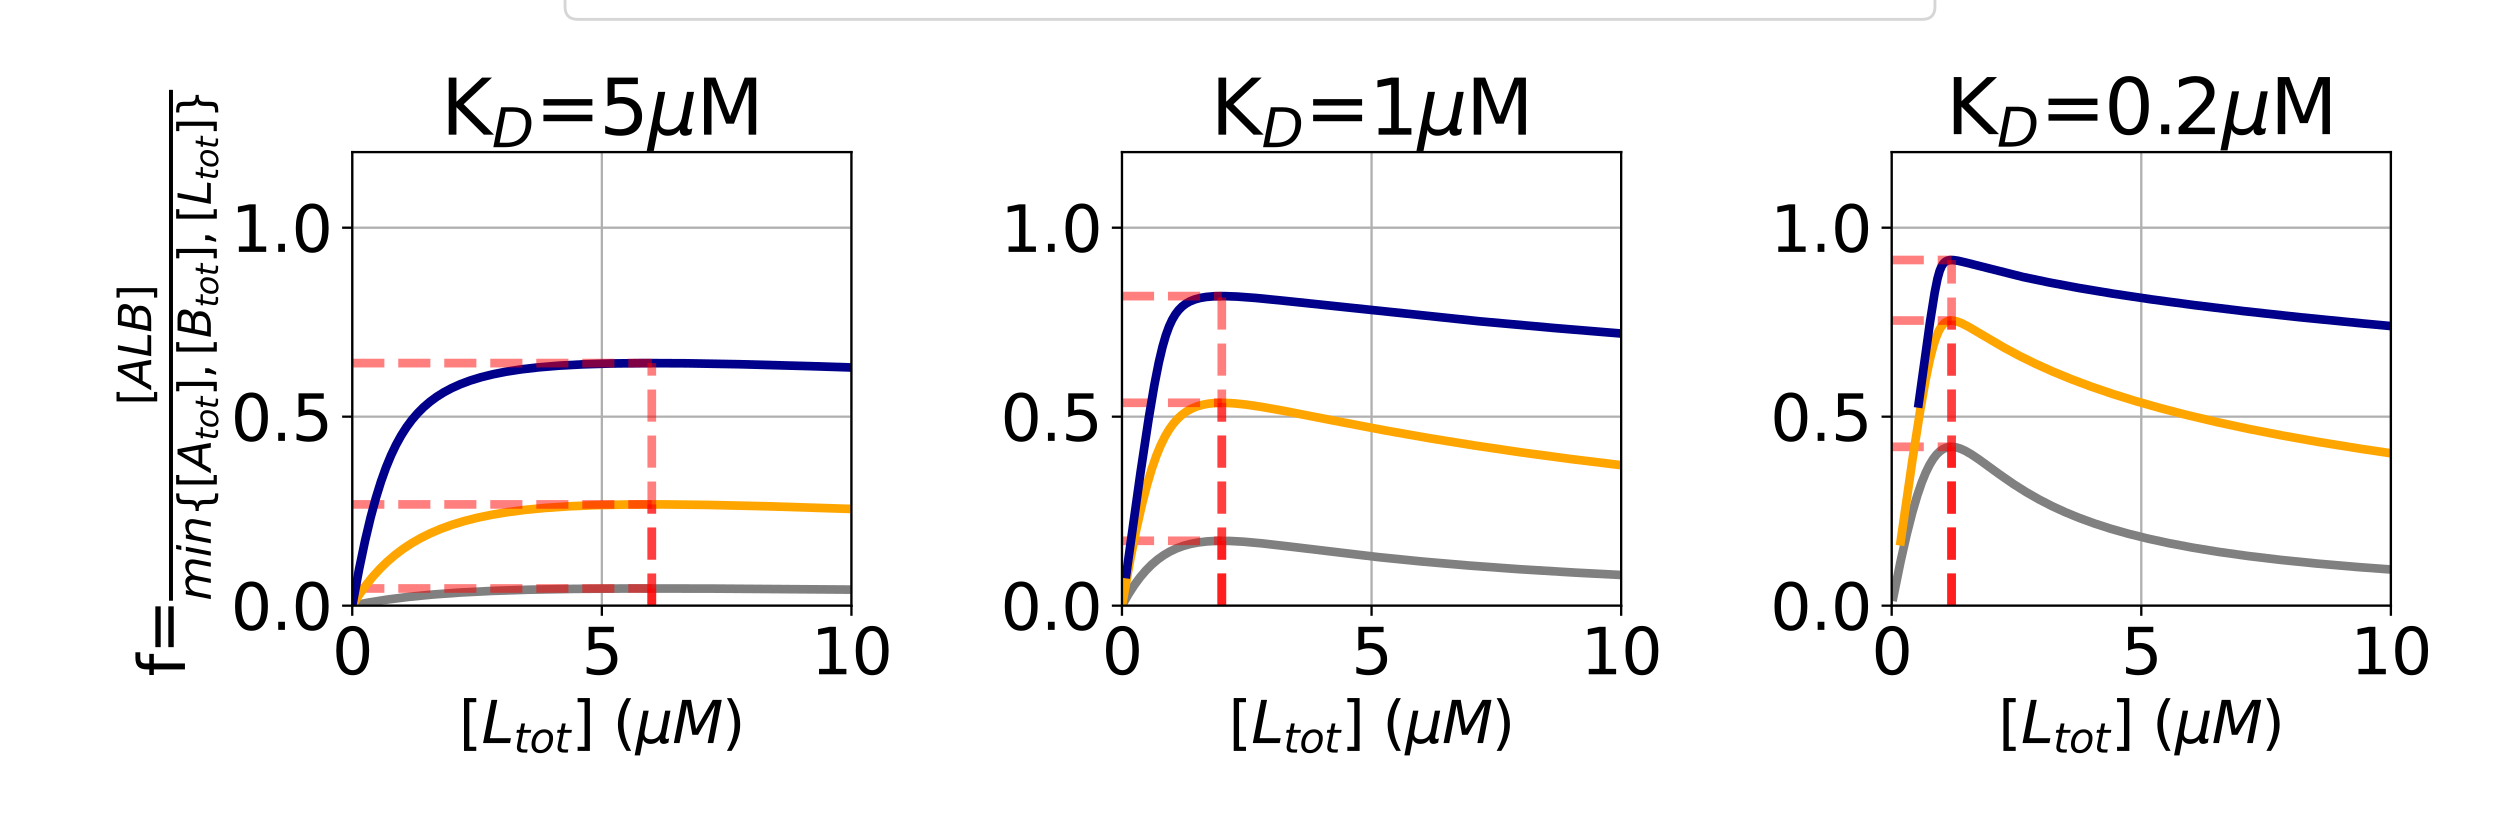 <?xml version="1.0" encoding="utf-8" standalone="no"?>
<!DOCTYPE svg PUBLIC "-//W3C//DTD SVG 1.1//EN"
  "http://www.w3.org/Graphics/SVG/1.1/DTD/svg11.dtd">
<svg xmlns:xlink="http://www.w3.org/1999/xlink" width="864pt" height="288pt" viewBox="0 0 864 288" xmlns="http://www.w3.org/2000/svg" version="1.1">
 <defs>
  <style type="text/css">*{stroke-linejoin: round; stroke-linecap: butt}</style>
 </defs>
 <g id="figure_1">
  <g id="patch_1">
   <path d="M 0 288 
L 864 288 
L 864 0 
L 0 0 
z
" style="fill: #ffffff"/>
  </g>
  <g id="axes_1">
   <g id="patch_2">
    <path d="M 121.735 209.32 
L 294.26 209.32 
L 294.26 52.56 
L 121.735 52.56 
z
" style="fill: #ffffff"/>
   </g>
   <g id="matplotlib.axis_1">
    <g id="xtick_1">
     <g id="line2d_1">
      <path d="M 121.735 209.32 
L 121.735 52.56 
" clip-path="url(#p329b4febff)" style="fill: none; stroke: #b0b0b0; stroke-width: 0.8; stroke-linecap: square"/>
     </g>
     <g id="line2d_2">
      <defs>
       <path id="m997d02272a" d="M 0 0 
L 0 3.5 
" style="stroke: #000000; stroke-width: 0.8"/>
      </defs>
      <g>
       <use xlink:href="#m997d02272a" x="121.735" y="209.32" style="stroke: #000000; stroke-width: 0.8"/>
      </g>
     </g>
     <g id="text_1">
      <!-- 0 -->
      <g transform="translate(114.736 233.037) scale(0.22 -0.22)">
       <defs>
        <path id="DejaVuSans-30" d="M 2034 4250 
Q 1547 4250 1301 3770 
Q 1056 3291 1056 2328 
Q 1056 1369 1301 889 
Q 1547 409 2034 409 
Q 2525 409 2770 889 
Q 3016 1369 3016 2328 
Q 3016 3291 2770 3770 
Q 2525 4250 2034 4250 
z
M 2034 4750 
Q 2819 4750 3233 4129 
Q 3647 3509 3647 2328 
Q 3647 1150 3233 529 
Q 2819 -91 2034 -91 
Q 1250 -91 836 529 
Q 422 1150 422 2328 
Q 422 3509 836 4129 
Q 1250 4750 2034 4750 
z
" transform="scale(0.016)"/>
       </defs>
       <use xlink:href="#DejaVuSans-30"/>
      </g>
     </g>
    </g>
    <g id="xtick_2">
     <g id="line2d_3">
      <path d="M 207.998 209.32 
L 207.998 52.56 
" clip-path="url(#p329b4febff)" style="fill: none; stroke: #b0b0b0; stroke-width: 0.8; stroke-linecap: square"/>
     </g>
     <g id="line2d_4">
      <g>
       <use xlink:href="#m997d02272a" x="207.998" y="209.32" style="stroke: #000000; stroke-width: 0.8"/>
      </g>
     </g>
     <g id="text_2">
      <!-- 5 -->
      <g transform="translate(200.999 233.037) scale(0.22 -0.22)">
       <defs>
        <path id="DejaVuSans-35" d="M 691 4666 
L 3169 4666 
L 3169 4134 
L 1269 4134 
L 1269 2991 
Q 1406 3038 1543 3061 
Q 1681 3084 1819 3084 
Q 2600 3084 3056 2656 
Q 3513 2228 3513 1497 
Q 3513 744 3044 326 
Q 2575 -91 1722 -91 
Q 1428 -91 1123 -41 
Q 819 9 494 109 
L 494 744 
Q 775 591 1075 516 
Q 1375 441 1709 441 
Q 2250 441 2565 725 
Q 2881 1009 2881 1497 
Q 2881 1984 2565 2268 
Q 2250 2553 1709 2553 
Q 1456 2553 1204 2497 
Q 953 2441 691 2322 
L 691 4666 
z
" transform="scale(0.016)"/>
       </defs>
       <use xlink:href="#DejaVuSans-35"/>
      </g>
     </g>
    </g>
    <g id="xtick_3">
     <g id="line2d_5">
      <path d="M 294.26 209.32 
L 294.26 52.56 
" clip-path="url(#p329b4febff)" style="fill: none; stroke: #b0b0b0; stroke-width: 0.8; stroke-linecap: square"/>
     </g>
     <g id="line2d_6">
      <g>
       <use xlink:href="#m997d02272a" x="294.26" y="209.32" style="stroke: #000000; stroke-width: 0.8"/>
      </g>
     </g>
     <g id="text_3">
      <!-- 10 -->
      <g transform="translate(280.262 233.037) scale(0.22 -0.22)">
       <defs>
        <path id="DejaVuSans-31" d="M 794 531 
L 1825 531 
L 1825 4091 
L 703 3866 
L 703 4441 
L 1819 4666 
L 2450 4666 
L 2450 531 
L 3481 531 
L 3481 0 
L 794 0 
L 794 531 
z
" transform="scale(0.016)"/>
       </defs>
       <use xlink:href="#DejaVuSans-31"/>
       <use xlink:href="#DejaVuSans-30" x="63.623"/>
      </g>
     </g>
    </g>
    <g id="text_4">
     <!-- $[L_{tot}]$ ($\mu M$) -->
     <g transform="translate(158.597 256.812) scale(0.2 -0.2)">
      <defs>
       <path id="DejaVuSans-5b" d="M 550 4863 
L 1875 4863 
L 1875 4416 
L 1125 4416 
L 1125 -397 
L 1875 -397 
L 1875 -844 
L 550 -844 
L 550 4863 
z
" transform="scale(0.016)"/>
       <path id="DejaVuSans-Oblique-4c" d="M 1075 4666 
L 1709 4666 
L 909 525 
L 3181 525 
L 3078 0 
L 172 0 
L 1075 4666 
z
" transform="scale(0.016)"/>
       <path id="DejaVuSans-Oblique-74" d="M 2706 3500 
L 2619 3053 
L 1472 3053 
L 1100 1153 
Q 1081 1047 1072 975 
Q 1063 903 1063 863 
Q 1063 663 1183 572 
Q 1303 481 1569 481 
L 2150 481 
L 2053 0 
L 1503 0 
Q 991 0 739 200 
Q 488 400 488 806 
Q 488 878 497 964 
Q 506 1050 525 1153 
L 897 3053 
L 409 3053 
L 500 3500 
L 978 3500 
L 1172 4494 
L 1747 4494 
L 1556 3500 
L 2706 3500 
z
" transform="scale(0.016)"/>
       <path id="DejaVuSans-Oblique-6f" d="M 1625 -91 
Q 1009 -91 651 289 
Q 294 669 294 1325 
Q 294 1706 417 2101 
Q 541 2497 738 2766 
Q 1047 3184 1428 3384 
Q 1809 3584 2291 3584 
Q 2888 3584 3255 3212 
Q 3622 2841 3622 2241 
Q 3622 1825 3500 1412 
Q 3378 1000 3181 728 
Q 2875 309 2494 109 
Q 2113 -91 1625 -91 
z
M 891 1344 
Q 891 869 1089 633 
Q 1288 397 1691 397 
Q 2269 397 2648 901 
Q 3028 1406 3028 2181 
Q 3028 2634 2825 2865 
Q 2622 3097 2228 3097 
Q 1903 3097 1650 2945 
Q 1397 2794 1197 2484 
Q 1050 2253 970 1956 
Q 891 1659 891 1344 
z
" transform="scale(0.016)"/>
       <path id="DejaVuSans-5d" d="M 1947 4863 
L 1947 -844 
L 622 -844 
L 622 -397 
L 1369 -397 
L 1369 4416 
L 622 4416 
L 622 4863 
L 1947 4863 
z
" transform="scale(0.016)"/>
       <path id="DejaVuSans-20" transform="scale(0.016)"/>
       <path id="DejaVuSans-28" d="M 1984 4856 
Q 1566 4138 1362 3434 
Q 1159 2731 1159 2009 
Q 1159 1288 1364 580 
Q 1569 -128 1984 -844 
L 1484 -844 
Q 1016 -109 783 600 
Q 550 1309 550 2009 
Q 550 2706 781 3412 
Q 1013 4119 1484 4856 
L 1984 4856 
z
" transform="scale(0.016)"/>
       <path id="DejaVuSans-Oblique-3bc" d="M -84 -1331 
L 856 3500 
L 1434 3500 
L 1009 1322 
Q 997 1256 987 1175 
Q 978 1094 978 1013 
Q 978 722 1161 565 
Q 1344 409 1684 409 
Q 2147 409 2431 671 
Q 2716 934 2816 1459 
L 3213 3500 
L 3788 3500 
L 3266 809 
Q 3253 750 3248 706 
Q 3244 663 3244 628 
Q 3244 531 3283 486 
Q 3322 441 3406 441 
Q 3438 441 3492 456 
Q 3547 472 3647 513 
L 3559 50 
Q 3422 -19 3297 -55 
Q 3172 -91 3053 -91 
Q 2847 -91 2730 40 
Q 2613 172 2613 403 
Q 2438 153 2195 31 
Q 1953 -91 1625 -91 
Q 1334 -91 1117 43 
Q 900 178 831 397 
L 494 -1331 
L -84 -1331 
z
" transform="scale(0.016)"/>
       <path id="DejaVuSans-Oblique-4d" d="M 1081 4666 
L 2028 4666 
L 2572 1522 
L 4378 4666 
L 5350 4666 
L 4441 0 
L 3828 0 
L 4622 4091 
L 2791 897 
L 2175 897 
L 1581 4103 
L 788 0 
L 172 0 
L 1081 4666 
z
" transform="scale(0.016)"/>
       <path id="DejaVuSans-29" d="M 513 4856 
L 1013 4856 
Q 1481 4119 1714 3412 
Q 1947 2706 1947 2009 
Q 1947 1309 1714 600 
Q 1481 -109 1013 -844 
L 513 -844 
Q 928 -128 1133 580 
Q 1338 1288 1338 2009 
Q 1338 2731 1133 3434 
Q 928 4138 513 4856 
z
" transform="scale(0.016)"/>
      </defs>
      <use xlink:href="#DejaVuSans-5b" transform="translate(0 0.016)"/>
      <use xlink:href="#DejaVuSans-Oblique-4c" transform="translate(39.014 0.016)"/>
      <use xlink:href="#DejaVuSans-Oblique-74" transform="translate(94.727 -16.391) scale(0.7)"/>
      <use xlink:href="#DejaVuSans-Oblique-6f" transform="translate(122.173 -16.391) scale(0.7)"/>
      <use xlink:href="#DejaVuSans-Oblique-74" transform="translate(165 -16.391) scale(0.7)"/>
      <use xlink:href="#DejaVuSans-5d" transform="translate(195.181 0.016)"/>
      <use xlink:href="#DejaVuSans-20" transform="translate(234.194 0.016)"/>
      <use xlink:href="#DejaVuSans-28" transform="translate(265.981 0.016)"/>
      <use xlink:href="#DejaVuSans-Oblique-3bc" transform="translate(304.995 0.016)"/>
      <use xlink:href="#DejaVuSans-Oblique-4d" transform="translate(368.618 0.016)"/>
      <use xlink:href="#DejaVuSans-29" transform="translate(454.897 0.016)"/>
     </g>
    </g>
   </g>
   <g id="matplotlib.axis_2">
    <g id="ytick_1">
     <g id="line2d_7">
      <path d="M 121.735 209.32 
L 294.26 209.32 
" clip-path="url(#p329b4febff)" style="fill: none; stroke: #b0b0b0; stroke-width: 0.8; stroke-linecap: square"/>
     </g>
     <g id="line2d_8">
      <defs>
       <path id="m726e5d6962" d="M 0 0 
L -3.5 0 
" style="stroke: #000000; stroke-width: 0.8"/>
      </defs>
      <g>
       <use xlink:href="#m726e5d6962" x="121.735" y="209.32" style="stroke: #000000; stroke-width: 0.8"/>
      </g>
     </g>
     <g id="text_5">
      <!-- 0.0 -->
      <g transform="translate(79.748 217.678) scale(0.22 -0.22)">
       <defs>
        <path id="DejaVuSans-2e" d="M 684 794 
L 1344 794 
L 1344 0 
L 684 0 
L 684 794 
z
" transform="scale(0.016)"/>
       </defs>
       <use xlink:href="#DejaVuSans-30"/>
       <use xlink:href="#DejaVuSans-2e" x="63.623"/>
       <use xlink:href="#DejaVuSans-30" x="95.41"/>
      </g>
     </g>
    </g>
    <g id="ytick_2">
     <g id="line2d_9">
      <path d="M 121.735 144.003 
L 294.26 144.003 
" clip-path="url(#p329b4febff)" style="fill: none; stroke: #b0b0b0; stroke-width: 0.8; stroke-linecap: square"/>
     </g>
     <g id="line2d_10">
      <g>
       <use xlink:href="#m726e5d6962" x="121.735" y="144.003" style="stroke: #000000; stroke-width: 0.8"/>
      </g>
     </g>
     <g id="text_6">
      <!-- 0.5 -->
      <g transform="translate(79.748 152.362) scale(0.22 -0.22)">
       <use xlink:href="#DejaVuSans-30"/>
       <use xlink:href="#DejaVuSans-2e" x="63.623"/>
       <use xlink:href="#DejaVuSans-35" x="95.41"/>
      </g>
     </g>
    </g>
    <g id="ytick_3">
     <g id="line2d_11">
      <path d="M 121.735 78.687 
L 294.26 78.687 
" clip-path="url(#p329b4febff)" style="fill: none; stroke: #b0b0b0; stroke-width: 0.8; stroke-linecap: square"/>
     </g>
     <g id="line2d_12">
      <g>
       <use xlink:href="#m726e5d6962" x="121.735" y="78.687" style="stroke: #000000; stroke-width: 0.8"/>
      </g>
     </g>
     <g id="text_7">
      <!-- 1.0 -->
      <g transform="translate(79.748 87.045) scale(0.22 -0.22)">
       <use xlink:href="#DejaVuSans-31"/>
       <use xlink:href="#DejaVuSans-2e" x="63.623"/>
       <use xlink:href="#DejaVuSans-30" x="95.41"/>
      </g>
     </g>
    </g>
    <g id="text_8">
     <!-- f=$\frac{[ALB]}{min\{[A_{tot}],[B_{tot}],[L_{tot}]\}}$ -->
     <g transform="translate(64.088 233.79) rotate(-90) scale(0.22 -0.22)">
      <defs>
       <path id="DejaVuSans-66" d="M 2375 4863 
L 2375 4384 
L 1825 4384 
Q 1516 4384 1395 4259 
Q 1275 4134 1275 3809 
L 1275 3500 
L 2222 3500 
L 2222 3053 
L 1275 3053 
L 1275 0 
L 697 0 
L 697 3053 
L 147 3053 
L 147 3500 
L 697 3500 
L 697 3744 
Q 697 4328 969 4595 
Q 1241 4863 1831 4863 
L 2375 4863 
z
" transform="scale(0.016)"/>
       <path id="DejaVuSans-3d" d="M 678 2906 
L 4684 2906 
L 4684 2381 
L 678 2381 
L 678 2906 
z
M 678 1631 
L 4684 1631 
L 4684 1100 
L 678 1100 
L 678 1631 
z
" transform="scale(0.016)"/>
       <path id="DejaVuSans-Oblique-41" d="M 2356 4666 
L 3072 4666 
L 3938 0 
L 3278 0 
L 3084 1197 
L 984 1197 
L 325 0 
L -341 0 
L 2356 4666 
z
M 2584 4044 
L 1275 1722 
L 2988 1722 
L 2584 4044 
z
" transform="scale(0.016)"/>
       <path id="DejaVuSans-Oblique-42" d="M 1081 4666 
L 2694 4666 
Q 3350 4666 3675 4422 
Q 4000 4178 4000 3688 
Q 4000 3238 3720 2911 
Q 3441 2584 2988 2516 
Q 3375 2428 3569 2181 
Q 3763 1934 3763 1522 
Q 3763 819 3242 409 
Q 2722 0 1819 0 
L 172 0 
L 1081 4666 
z
M 1234 2228 
L 903 519 
L 1919 519 
Q 2491 519 2800 781 
Q 3109 1044 3109 1522 
Q 3109 1891 2904 2059 
Q 2700 2228 2247 2228 
L 1234 2228 
z
M 1606 4147 
L 1331 2741 
L 2272 2741 
Q 2775 2741 3058 2959 
Q 3341 3178 3341 3566 
Q 3341 3869 3150 4008 
Q 2959 4147 2541 4147 
L 1606 4147 
z
" transform="scale(0.016)"/>
       <path id="DejaVuSans-Oblique-6d" d="M 5747 2113 
L 5338 0 
L 4763 0 
L 5166 2094 
Q 5191 2228 5203 2325 
Q 5216 2422 5216 2491 
Q 5216 2772 5059 2928 
Q 4903 3084 4622 3084 
Q 4203 3084 3875 2770 
Q 3547 2456 3450 1953 
L 3066 0 
L 2491 0 
L 2900 2094 
Q 2925 2209 2937 2307 
Q 2950 2406 2950 2484 
Q 2950 2769 2794 2926 
Q 2638 3084 2363 3084 
Q 1938 3084 1609 2770 
Q 1281 2456 1184 1953 
L 800 0 
L 225 0 
L 909 3500 
L 1484 3500 
L 1375 2956 
Q 1609 3263 1923 3423 
Q 2238 3584 2597 3584 
Q 2978 3584 3223 3384 
Q 3469 3184 3519 2828 
Q 3781 3197 4126 3390 
Q 4472 3584 4856 3584 
Q 5306 3584 5551 3325 
Q 5797 3066 5797 2591 
Q 5797 2488 5784 2364 
Q 5772 2241 5747 2113 
z
" transform="scale(0.016)"/>
       <path id="DejaVuSans-Oblique-69" d="M 1172 4863 
L 1747 4863 
L 1606 4134 
L 1031 4134 
L 1172 4863 
z
M 909 3500 
L 1484 3500 
L 800 0 
L 225 0 
L 909 3500 
z
" transform="scale(0.016)"/>
       <path id="DejaVuSans-Oblique-6e" d="M 3566 2113 
L 3156 0 
L 2578 0 
L 2988 2091 
Q 3016 2238 3031 2350 
Q 3047 2463 3047 2528 
Q 3047 2791 2881 2937 
Q 2716 3084 2419 3084 
Q 1956 3084 1622 2776 
Q 1288 2469 1184 1941 
L 800 0 
L 225 0 
L 903 3500 
L 1478 3500 
L 1363 2950 
Q 1603 3253 1940 3418 
Q 2278 3584 2650 3584 
Q 3113 3584 3367 3334 
Q 3622 3084 3622 2631 
Q 3622 2519 3608 2391 
Q 3594 2263 3566 2113 
z
" transform="scale(0.016)"/>
       <path id="DejaVuSans-7b" d="M 3272 -594 
L 3272 -1044 
L 3078 -1044 
Q 2300 -1044 2036 -812 
Q 1772 -581 1772 109 
L 1772 856 
Q 1772 1328 1603 1509 
Q 1434 1691 991 1691 
L 800 1691 
L 800 2138 
L 991 2138 
Q 1438 2138 1605 2317 
Q 1772 2497 1772 2963 
L 1772 3713 
Q 1772 4403 2036 4633 
Q 2300 4863 3078 4863 
L 3272 4863 
L 3272 4416 
L 3059 4416 
Q 2619 4416 2484 4278 
Q 2350 4141 2350 3700 
L 2350 2925 
Q 2350 2434 2208 2212 
Q 2066 1991 1722 1913 
Q 2069 1828 2209 1606 
Q 2350 1384 2350 897 
L 2350 122 
Q 2350 -319 2484 -456 
Q 2619 -594 3059 -594 
L 3272 -594 
z
" transform="scale(0.016)"/>
       <path id="DejaVuSans-2c" d="M 750 794 
L 1409 794 
L 1409 256 
L 897 -744 
L 494 -744 
L 750 256 
L 750 794 
z
" transform="scale(0.016)"/>
       <path id="DejaVuSans-7d" d="M 800 -594 
L 1019 -594 
Q 1456 -594 1589 -459 
Q 1722 -325 1722 122 
L 1722 897 
Q 1722 1384 1862 1606 
Q 2003 1828 2350 1913 
Q 2003 1991 1862 2212 
Q 1722 2434 1722 2925 
L 1722 3700 
Q 1722 4144 1589 4280 
Q 1456 4416 1019 4416 
L 800 4416 
L 800 4863 
L 997 4863 
Q 1775 4863 2036 4633 
Q 2297 4403 2297 3713 
L 2297 2963 
Q 2297 2497 2465 2317 
Q 2634 2138 3078 2138 
L 3272 2138 
L 3272 1691 
L 3078 1691 
Q 2634 1691 2465 1509 
Q 2297 1328 2297 856 
L 2297 109 
Q 2297 -581 2036 -812 
Q 1775 -1044 997 -1044 
L 800 -1044 
L 800 -594 
z
" transform="scale(0.016)"/>
      </defs>
      <use xlink:href="#DejaVuSans-66" transform="translate(0 0.783)"/>
      <use xlink:href="#DejaVuSans-3d" transform="translate(35.205 0.783)"/>
      <use xlink:href="#DejaVuSans-5b" transform="translate(425.994 53.811) scale(0.7)"/>
      <use xlink:href="#DejaVuSans-Oblique-41" transform="translate(453.304 53.811) scale(0.7)"/>
      <use xlink:href="#DejaVuSans-Oblique-4c" transform="translate(501.189 53.811) scale(0.7)"/>
      <use xlink:href="#DejaVuSans-Oblique-42" transform="translate(540.188 53.811) scale(0.7)"/>
      <use xlink:href="#DejaVuSans-5d" transform="translate(588.211 53.811) scale(0.7)"/>
      <use xlink:href="#DejaVuSans-Oblique-6d" transform="translate(118.994 -39.859) scale(0.7)"/>
      <use xlink:href="#DejaVuSans-Oblique-69" transform="translate(187.183 -39.859) scale(0.7)"/>
      <use xlink:href="#DejaVuSans-Oblique-6e" transform="translate(206.631 -39.859) scale(0.7)"/>
      <use xlink:href="#DejaVuSans-7b" transform="translate(250.996 -39.859) scale(0.7)"/>
      <use xlink:href="#DejaVuSans-5b" transform="translate(295.532 -39.859) scale(0.7)"/>
      <use xlink:href="#DejaVuSans-Oblique-41" transform="translate(322.842 -39.859) scale(0.7)"/>
      <use xlink:href="#DejaVuSans-Oblique-74" transform="translate(370.728 -51.344) scale(0.49)"/>
      <use xlink:href="#DejaVuSans-Oblique-6f" transform="translate(389.94 -51.344) scale(0.49)"/>
      <use xlink:href="#DejaVuSans-Oblique-74" transform="translate(419.919 -51.344) scale(0.49)"/>
      <use xlink:href="#DejaVuSans-5d" transform="translate(441.045 -39.859) scale(0.7)"/>
      <use xlink:href="#DejaVuSans-2c" transform="translate(468.355 -39.859) scale(0.7)"/>
      <use xlink:href="#DejaVuSans-5b" transform="translate(504.244 -39.859) scale(0.7)"/>
      <use xlink:href="#DejaVuSans-Oblique-42" transform="translate(531.553 -39.859) scale(0.7)"/>
      <use xlink:href="#DejaVuSans-Oblique-74" transform="translate(579.576 -51.344) scale(0.49)"/>
      <use xlink:href="#DejaVuSans-Oblique-6f" transform="translate(598.788 -51.344) scale(0.49)"/>
      <use xlink:href="#DejaVuSans-Oblique-74" transform="translate(628.767 -51.344) scale(0.49)"/>
      <use xlink:href="#DejaVuSans-5d" transform="translate(649.894 -39.859) scale(0.7)"/>
      <use xlink:href="#DejaVuSans-2c" transform="translate(677.203 -39.859) scale(0.7)"/>
      <use xlink:href="#DejaVuSans-5b" transform="translate(713.092 -39.859) scale(0.7)"/>
      <use xlink:href="#DejaVuSans-Oblique-4c" transform="translate(740.401 -39.859) scale(0.7)"/>
      <use xlink:href="#DejaVuSans-Oblique-74" transform="translate(779.4 -51.344) scale(0.49)"/>
      <use xlink:href="#DejaVuSans-Oblique-6f" transform="translate(798.613 -51.344) scale(0.49)"/>
      <use xlink:href="#DejaVuSans-Oblique-74" transform="translate(828.592 -51.344) scale(0.49)"/>
      <use xlink:href="#DejaVuSans-5d" transform="translate(849.718 -39.859) scale(0.7)"/>
      <use xlink:href="#DejaVuSans-7d" transform="translate(877.028 -39.859) scale(0.7)"/>
      <path d="M 118.994 19.58 
L 118.994 25.83 
L 921.564 25.83 
L 921.564 19.58 
L 118.994 19.58 
z
"/>
     </g>
    </g>
   </g>
   <g id="line2d_13">
    <path d="M 121.76 209.315 
L 127.722 208.175 
L 134.271 207.152 
L 141.554 206.244 
L 149.719 205.454 
L 159.026 204.781 
L 169.834 204.229 
L 182.613 203.805 
L 198.364 203.515 
L 218.522 203.377 
L 246.297 203.425 
L 291.912 203.754 
L 294.449 203.776 
L 294.449 203.776 
" clip-path="url(#p329b4febff)" style="fill: none; stroke: #808080; stroke-width: 3; stroke-linecap: square"/>
   </g>
   <g id="line2d_14">
    <path d="M 225.257 209.32 
L 225.257 203.37 
" clip-path="url(#p329b4febff)" style="fill: none; stroke-dasharray: 11.1,4.8; stroke-dashoffset: 0; stroke: #ff0000; stroke-opacity: 0.5; stroke-width: 3"/>
   </g>
   <g id="line2d_15">
    <path d="M 121.735 203.37 
L 225.257 203.37 
" clip-path="url(#p329b4febff)" style="fill: none; stroke-dasharray: 11.1,4.8; stroke-dashoffset: 0; stroke: #ff0000; stroke-opacity: 0.5; stroke-width: 3"/>
   </g>
   <g id="line2d_16">
    <path d="M 121.766 209.268 
L 124.051 205.646 
L 126.383 202.361 
L 128.775 199.373 
L 131.251 196.635 
L 133.81 194.134 
L 136.485 191.833 
L 139.278 189.723 
L 142.235 187.77 
L 145.377 185.965 
L 148.709 184.311 
L 152.249 182.8 
L 156.104 181.4 
L 160.286 180.12 
L 164.886 178.952 
L 169.941 177.904 
L 175.485 176.986 
L 181.679 176.188 
L 188.604 175.522 
L 196.506 174.987 
L 205.718 174.594 
L 216.499 174.366 
L 229.391 174.327 
L 245.141 174.51 
L 265.399 174.979 
L 293.806 175.876 
L 294.533 175.901 
L 294.533 175.901 
" clip-path="url(#p329b4febff)" style="fill: none; stroke: #ffa500; stroke-width: 3; stroke-linecap: square"/>
   </g>
   <g id="line2d_17">
    <path d="M 225.256 209.32 
L 225.256 174.317 
" clip-path="url(#p329b4febff)" style="fill: none; stroke-dasharray: 11.1,4.8; stroke-dashoffset: 0; stroke: #ff0000; stroke-opacity: 0.5; stroke-width: 3"/>
   </g>
   <g id="line2d_18">
    <path d="M 121.735 174.317 
L 225.256 174.317 
" clip-path="url(#p329b4febff)" style="fill: none; stroke-dasharray: 11.1,4.8; stroke-dashoffset: 0; stroke: #ff0000; stroke-opacity: 0.5; stroke-width: 3"/>
   </g>
   <g id="line2d_19">
    <path d="M 121.828 208.802 
L 124.121 196.614 
L 126.179 186.834 
L 128.086 178.817 
L 129.903 172.11 
L 131.66 166.449 
L 133.395 161.591 
L 135.118 157.411 
L 136.854 153.762 
L 138.637 150.523 
L 140.47 147.651 
L 142.361 145.096 
L 144.325 142.808 
L 146.387 140.741 
L 148.583 138.85 
L 150.916 137.132 
L 153.439 135.548 
L 156.167 134.098 
L 159.178 132.752 
L 162.507 131.514 
L 166.193 130.387 
L 170.28 129.372 
L 174.913 128.455 
L 180.182 127.644 
L 186.19 126.95 
L 193.196 126.37 
L 201.398 125.922 
L 211.04 125.623 
L 222.82 125.491 
L 237.295 125.56 
L 255.738 125.884 
L 280.398 126.554 
L 294.545 127.01 
L 294.545 127.01 
" clip-path="url(#p329b4febff)" style="fill: none; stroke: #00008b; stroke-width: 3; stroke-linecap: square"/>
   </g>
   <g id="line2d_20">
    <path d="M 225.256 209.32 
L 225.256 125.487 
" clip-path="url(#p329b4febff)" style="fill: none; stroke-dasharray: 11.1,4.8; stroke-dashoffset: 0; stroke: #ff0000; stroke-opacity: 0.5; stroke-width: 3"/>
   </g>
   <g id="line2d_21">
    <path d="M 121.735 125.487 
L 225.256 125.487 
" clip-path="url(#p329b4febff)" style="fill: none; stroke-dasharray: 11.1,4.8; stroke-dashoffset: 0; stroke: #ff0000; stroke-opacity: 0.5; stroke-width: 3"/>
   </g>
   <g id="patch_3">
    <path d="M 121.735 209.32 
L 121.735 52.56 
" style="fill: none; stroke: #000000; stroke-width: 0.8; stroke-linejoin: miter; stroke-linecap: square"/>
   </g>
   <g id="patch_4">
    <path d="M 294.26 209.32 
L 294.26 52.56 
" style="fill: none; stroke: #000000; stroke-width: 0.8; stroke-linejoin: miter; stroke-linecap: square"/>
   </g>
   <g id="patch_5">
    <path d="M 121.735 209.32 
L 294.26 209.32 
" style="fill: none; stroke: #000000; stroke-width: 0.8; stroke-linejoin: miter; stroke-linecap: square"/>
   </g>
   <g id="patch_6">
    <path d="M 121.735 52.56 
L 294.26 52.56 
" style="fill: none; stroke: #000000; stroke-width: 0.8; stroke-linejoin: miter; stroke-linecap: square"/>
   </g>
   <g id="text_9">
    <!-- K$_D$=5$\mu$M -->
    <g transform="translate(152.425 46.56) scale(0.264 -0.264)">
     <defs>
      <path id="DejaVuSans-4b" d="M 628 4666 
L 1259 4666 
L 1259 2694 
L 3353 4666 
L 4166 4666 
L 1850 2491 
L 4331 0 
L 3500 0 
L 1259 2247 
L 1259 0 
L 628 0 
L 628 4666 
z
" transform="scale(0.016)"/>
      <path id="DejaVuSans-Oblique-44" d="M 1081 4666 
L 2438 4666 
Q 3519 4666 4070 4208 
Q 4622 3750 4622 2847 
Q 4622 2250 4412 1698 
Q 4203 1147 3834 769 
Q 3463 381 2891 190 
Q 2319 0 1538 0 
L 172 0 
L 1081 4666 
z
M 1613 4147 
L 909 519 
L 1734 519 
Q 2794 519 3375 1128 
Q 3956 1738 3956 2847 
Q 3956 3519 3581 3833 
Q 3206 4147 2406 4147 
L 1613 4147 
z
" transform="scale(0.016)"/>
      <path id="DejaVuSans-4d" d="M 628 4666 
L 1569 4666 
L 2759 1491 
L 3956 4666 
L 4897 4666 
L 4897 0 
L 4281 0 
L 4281 4097 
L 3078 897 
L 2444 897 
L 1241 4097 
L 1241 0 
L 628 0 
L 628 4666 
z
" transform="scale(0.016)"/>
     </defs>
     <use xlink:href="#DejaVuSans-4b" transform="translate(0 0.094)"/>
     <use xlink:href="#DejaVuSans-Oblique-44" transform="translate(66.533 -16.312) scale(0.7)"/>
     <use xlink:href="#DejaVuSans-3d" transform="translate(123.169 0.094)"/>
     <use xlink:href="#DejaVuSans-35" transform="translate(206.958 0.094)"/>
     <use xlink:href="#DejaVuSans-Oblique-3bc" transform="translate(270.581 0.094)"/>
     <use xlink:href="#DejaVuSans-4d" transform="translate(334.204 0.094)"/>
    </g>
   </g>
  </g>
  <g id="axes_2">
   <g id="patch_7">
    <path d="M 387.75 209.32 
L 560.275 209.32 
L 560.275 52.56 
L 387.75 52.56 
z
" style="fill: #ffffff"/>
   </g>
   <g id="matplotlib.axis_3">
    <g id="xtick_4">
     <g id="line2d_22">
      <path d="M 387.75 209.32 
L 387.75 52.56 
" clip-path="url(#pa3e0a5fdbd)" style="fill: none; stroke: #b0b0b0; stroke-width: 0.8; stroke-linecap: square"/>
     </g>
     <g id="line2d_23">
      <g>
       <use xlink:href="#m997d02272a" x="387.75" y="209.32" style="stroke: #000000; stroke-width: 0.8"/>
      </g>
     </g>
     <g id="text_10">
      <!-- 0 -->
      <g transform="translate(380.751 233.037) scale(0.22 -0.22)">
       <use xlink:href="#DejaVuSans-30"/>
      </g>
     </g>
    </g>
    <g id="xtick_5">
     <g id="line2d_24">
      <path d="M 474.012 209.32 
L 474.012 52.56 
" clip-path="url(#pa3e0a5fdbd)" style="fill: none; stroke: #b0b0b0; stroke-width: 0.8; stroke-linecap: square"/>
     </g>
     <g id="line2d_25">
      <g>
       <use xlink:href="#m997d02272a" x="474.012" y="209.32" style="stroke: #000000; stroke-width: 0.8"/>
      </g>
     </g>
     <g id="text_11">
      <!-- 5 -->
      <g transform="translate(467.014 233.037) scale(0.22 -0.22)">
       <use xlink:href="#DejaVuSans-35"/>
      </g>
     </g>
    </g>
    <g id="xtick_6">
     <g id="line2d_26">
      <path d="M 560.275 209.32 
L 560.275 52.56 
" clip-path="url(#pa3e0a5fdbd)" style="fill: none; stroke: #b0b0b0; stroke-width: 0.8; stroke-linecap: square"/>
     </g>
     <g id="line2d_27">
      <g>
       <use xlink:href="#m997d02272a" x="560.275" y="209.32" style="stroke: #000000; stroke-width: 0.8"/>
      </g>
     </g>
     <g id="text_12">
      <!-- 10 -->
      <g transform="translate(546.278 233.037) scale(0.22 -0.22)">
       <use xlink:href="#DejaVuSans-31"/>
       <use xlink:href="#DejaVuSans-30" x="63.623"/>
      </g>
     </g>
    </g>
    <g id="text_13">
     <!-- $[L_{tot}]$ ($\mu M$) -->
     <g transform="translate(424.613 256.812) scale(0.2 -0.2)">
      <use xlink:href="#DejaVuSans-5b" transform="translate(0 0.016)"/>
      <use xlink:href="#DejaVuSans-Oblique-4c" transform="translate(39.014 0.016)"/>
      <use xlink:href="#DejaVuSans-Oblique-74" transform="translate(94.727 -16.391) scale(0.7)"/>
      <use xlink:href="#DejaVuSans-Oblique-6f" transform="translate(122.173 -16.391) scale(0.7)"/>
      <use xlink:href="#DejaVuSans-Oblique-74" transform="translate(165 -16.391) scale(0.7)"/>
      <use xlink:href="#DejaVuSans-5d" transform="translate(195.181 0.016)"/>
      <use xlink:href="#DejaVuSans-20" transform="translate(234.194 0.016)"/>
      <use xlink:href="#DejaVuSans-28" transform="translate(265.981 0.016)"/>
      <use xlink:href="#DejaVuSans-Oblique-3bc" transform="translate(304.995 0.016)"/>
      <use xlink:href="#DejaVuSans-Oblique-4d" transform="translate(368.618 0.016)"/>
      <use xlink:href="#DejaVuSans-29" transform="translate(454.897 0.016)"/>
     </g>
    </g>
   </g>
   <g id="matplotlib.axis_4">
    <g id="ytick_4">
     <g id="line2d_28">
      <path d="M 387.75 209.32 
L 560.275 209.32 
" clip-path="url(#pa3e0a5fdbd)" style="fill: none; stroke: #b0b0b0; stroke-width: 0.8; stroke-linecap: square"/>
     </g>
     <g id="line2d_29">
      <g>
       <use xlink:href="#m726e5d6962" x="387.75" y="209.32" style="stroke: #000000; stroke-width: 0.8"/>
      </g>
     </g>
     <g id="text_14">
      <!-- 0.0 -->
      <g transform="translate(345.763 217.678) scale(0.22 -0.22)">
       <use xlink:href="#DejaVuSans-30"/>
       <use xlink:href="#DejaVuSans-2e" x="63.623"/>
       <use xlink:href="#DejaVuSans-30" x="95.41"/>
      </g>
     </g>
    </g>
    <g id="ytick_5">
     <g id="line2d_30">
      <path d="M 387.75 144.003 
L 560.275 144.003 
" clip-path="url(#pa3e0a5fdbd)" style="fill: none; stroke: #b0b0b0; stroke-width: 0.8; stroke-linecap: square"/>
     </g>
     <g id="line2d_31">
      <g>
       <use xlink:href="#m726e5d6962" x="387.75" y="144.003" style="stroke: #000000; stroke-width: 0.8"/>
      </g>
     </g>
     <g id="text_15">
      <!-- 0.5 -->
      <g transform="translate(345.763 152.362) scale(0.22 -0.22)">
       <use xlink:href="#DejaVuSans-30"/>
       <use xlink:href="#DejaVuSans-2e" x="63.623"/>
       <use xlink:href="#DejaVuSans-35" x="95.41"/>
      </g>
     </g>
    </g>
    <g id="ytick_6">
     <g id="line2d_32">
      <path d="M 387.75 78.687 
L 560.275 78.687 
" clip-path="url(#pa3e0a5fdbd)" style="fill: none; stroke: #b0b0b0; stroke-width: 0.8; stroke-linecap: square"/>
     </g>
     <g id="line2d_33">
      <g>
       <use xlink:href="#m726e5d6962" x="387.75" y="78.687" style="stroke: #000000; stroke-width: 0.8"/>
      </g>
     </g>
     <g id="text_16">
      <!-- 1.0 -->
      <g transform="translate(345.763 87.045) scale(0.22 -0.22)">
       <use xlink:href="#DejaVuSans-31"/>
       <use xlink:href="#DejaVuSans-2e" x="63.623"/>
       <use xlink:href="#DejaVuSans-30" x="95.41"/>
      </g>
     </g>
    </g>
   </g>
   <g id="line2d_34">
    <path d="M 387.819 209.19 
L 389.913 205.477 
L 391.972 202.272 
L 394.004 199.514 
L 396.026 197.14 
L 398.043 195.109 
L 400.083 193.366 
L 402.175 191.871 
L 404.332 190.603 
L 406.571 189.546 
L 408.927 188.677 
L 411.465 187.979 
L 414.235 187.451 
L 417.306 187.096 
L 420.771 186.922 
L 424.818 186.947 
L 429.713 187.207 
L 436.081 187.779 
L 445.791 188.899 
L 476.657 192.575 
L 491.731 194.084 
L 507.567 195.444 
L 524.922 196.707 
L 544.294 197.888 
L 560.279 198.716 
L 560.279 198.716 
" clip-path="url(#pa3e0a5fdbd)" style="fill: none; stroke: #808080; stroke-width: 3; stroke-linecap: square"/>
   </g>
   <g id="line2d_35">
    <path d="M 422.255 209.32 
L 422.255 186.907 
" clip-path="url(#pa3e0a5fdbd)" style="fill: none; stroke-dasharray: 11.1,4.8; stroke-dashoffset: 0; stroke: #ff0000; stroke-opacity: 0.5; stroke-width: 3"/>
   </g>
   <g id="line2d_36">
    <path d="M 387.75 186.907 
L 422.255 186.907 
" clip-path="url(#pa3e0a5fdbd)" style="fill: none; stroke-dasharray: 11.1,4.8; stroke-dashoffset: 0; stroke: #ff0000; stroke-opacity: 0.5; stroke-width: 3"/>
   </g>
   <g id="line2d_37">
    <path d="M 387.97 208.042 
L 390.543 193.808 
L 392.737 182.868 
L 394.677 174.278 
L 396.436 167.461 
L 398.079 161.961 
L 399.626 157.532 
L 401.124 153.9 
L 402.586 150.923 
L 404.023 148.487 
L 405.473 146.456 
L 406.946 144.77 
L 408.458 143.374 
L 410.029 142.223 
L 411.688 141.282 
L 413.471 140.524 
L 415.428 139.936 
L 417.624 139.515 
L 420.098 139.272 
L 422.949 139.218 
L 426.367 139.383 
L 430.558 139.816 
L 435.963 140.61 
L 443.723 141.994 
L 460.132 145.21 
L 478.731 148.759 
L 494.064 151.457 
L 509.651 153.972 
L 525.747 156.343 
L 543.062 158.665 
L 560.407 160.781 
L 560.407 160.781 
" clip-path="url(#pa3e0a5fdbd)" style="fill: none; stroke: #ffa500; stroke-width: 3; stroke-linecap: square"/>
   </g>
   <g id="line2d_38">
    <path d="M 422.255 209.32 
L 422.255 139.212 
" clip-path="url(#pa3e0a5fdbd)" style="fill: none; stroke-dasharray: 11.1,4.8; stroke-dashoffset: 0; stroke: #ff0000; stroke-opacity: 0.5; stroke-width: 3"/>
   </g>
   <g id="line2d_39">
    <path d="M 387.75 139.212 
L 422.255 139.212 
" clip-path="url(#pa3e0a5fdbd)" style="fill: none; stroke-dasharray: 11.1,4.8; stroke-dashoffset: 0; stroke: #ff0000; stroke-opacity: 0.5; stroke-width: 3"/>
   </g>
   <g id="line2d_40">
    <path d="M 389.244 198.376 
L 394.168 163.276 
L 397.004 144.531 
L 398.959 132.993 
L 400.476 125.302 
L 401.766 119.85 
L 402.93 115.853 
L 404.03 112.837 
L 405.109 110.498 
L 406.208 108.636 
L 407.333 107.156 
L 408.526 105.951 
L 409.804 104.972 
L 411.213 104.169 
L 412.819 103.514 
L 414.684 102.997 
L 416.899 102.62 
L 419.623 102.391 
L 423.05 102.336 
L 427.569 102.499 
L 433.879 102.966 
L 443.81 103.95 
L 511.292 111.037 
L 536.981 113.346 
L 560.502 115.285 
L 560.502 115.285 
" clip-path="url(#pa3e0a5fdbd)" style="fill: none; stroke: #00008b; stroke-width: 3; stroke-linecap: square"/>
   </g>
   <g id="line2d_41">
    <path d="M 422.255 209.32 
L 422.255 102.331 
" clip-path="url(#pa3e0a5fdbd)" style="fill: none; stroke-dasharray: 11.1,4.8; stroke-dashoffset: 0; stroke: #ff0000; stroke-opacity: 0.5; stroke-width: 3"/>
   </g>
   <g id="line2d_42">
    <path d="M 387.75 102.331 
L 422.255 102.331 
" clip-path="url(#pa3e0a5fdbd)" style="fill: none; stroke-dasharray: 11.1,4.8; stroke-dashoffset: 0; stroke: #ff0000; stroke-opacity: 0.5; stroke-width: 3"/>
   </g>
   <g id="patch_8">
    <path d="M 387.75 209.32 
L 387.75 52.56 
" style="fill: none; stroke: #000000; stroke-width: 0.8; stroke-linejoin: miter; stroke-linecap: square"/>
   </g>
   <g id="patch_9">
    <path d="M 560.275 209.32 
L 560.275 52.56 
" style="fill: none; stroke: #000000; stroke-width: 0.8; stroke-linejoin: miter; stroke-linecap: square"/>
   </g>
   <g id="patch_10">
    <path d="M 387.75 209.32 
L 560.275 209.32 
" style="fill: none; stroke: #000000; stroke-width: 0.8; stroke-linejoin: miter; stroke-linecap: square"/>
   </g>
   <g id="patch_11">
    <path d="M 387.75 52.56 
L 560.275 52.56 
" style="fill: none; stroke: #000000; stroke-width: 0.8; stroke-linejoin: miter; stroke-linecap: square"/>
   </g>
   <g id="text_17">
    <!-- K$_D$=1$\mu$M -->
    <g transform="translate(418.44 46.56) scale(0.264 -0.264)">
     <use xlink:href="#DejaVuSans-4b" transform="translate(0 0.094)"/>
     <use xlink:href="#DejaVuSans-Oblique-44" transform="translate(66.533 -16.312) scale(0.7)"/>
     <use xlink:href="#DejaVuSans-3d" transform="translate(123.169 0.094)"/>
     <use xlink:href="#DejaVuSans-31" transform="translate(206.958 0.094)"/>
     <use xlink:href="#DejaVuSans-Oblique-3bc" transform="translate(270.581 0.094)"/>
     <use xlink:href="#DejaVuSans-4d" transform="translate(334.204 0.094)"/>
    </g>
   </g>
  </g>
  <g id="axes_3">
   <g id="patch_12">
    <path d="M 653.765 209.32 
L 826.29 209.32 
L 826.29 52.56 
L 653.765 52.56 
z
" style="fill: #ffffff"/>
   </g>
   <g id="matplotlib.axis_5">
    <g id="xtick_7">
     <g id="line2d_43">
      <path d="M 653.765 209.32 
L 653.765 52.56 
" clip-path="url(#pfd3d1b8504)" style="fill: none; stroke: #b0b0b0; stroke-width: 0.8; stroke-linecap: square"/>
     </g>
     <g id="line2d_44">
      <g>
       <use xlink:href="#m997d02272a" x="653.765" y="209.32" style="stroke: #000000; stroke-width: 0.8"/>
      </g>
     </g>
     <g id="text_18">
      <!-- 0 -->
      <g transform="translate(646.766 233.037) scale(0.22 -0.22)">
       <use xlink:href="#DejaVuSans-30"/>
      </g>
     </g>
    </g>
    <g id="xtick_8">
     <g id="line2d_45">
      <path d="M 740.028 209.32 
L 740.028 52.56 
" clip-path="url(#pfd3d1b8504)" style="fill: none; stroke: #b0b0b0; stroke-width: 0.8; stroke-linecap: square"/>
     </g>
     <g id="line2d_46">
      <g>
       <use xlink:href="#m997d02272a" x="740.028" y="209.32" style="stroke: #000000; stroke-width: 0.8"/>
      </g>
     </g>
     <g id="text_19">
      <!-- 5 -->
      <g transform="translate(733.029 233.037) scale(0.22 -0.22)">
       <use xlink:href="#DejaVuSans-35"/>
      </g>
     </g>
    </g>
    <g id="xtick_9">
     <g id="line2d_47">
      <path d="M 826.29 209.32 
L 826.29 52.56 
" clip-path="url(#pfd3d1b8504)" style="fill: none; stroke: #b0b0b0; stroke-width: 0.8; stroke-linecap: square"/>
     </g>
     <g id="line2d_48">
      <g>
       <use xlink:href="#m997d02272a" x="826.29" y="209.32" style="stroke: #000000; stroke-width: 0.8"/>
      </g>
     </g>
     <g id="text_20">
      <!-- 10 -->
      <g transform="translate(812.293 233.037) scale(0.22 -0.22)">
       <use xlink:href="#DejaVuSans-31"/>
       <use xlink:href="#DejaVuSans-30" x="63.623"/>
      </g>
     </g>
    </g>
    <g id="text_21">
     <!-- $[L_{tot}]$ ($\mu M$) -->
     <g transform="translate(690.628 256.812) scale(0.2 -0.2)">
      <use xlink:href="#DejaVuSans-5b" transform="translate(0 0.016)"/>
      <use xlink:href="#DejaVuSans-Oblique-4c" transform="translate(39.014 0.016)"/>
      <use xlink:href="#DejaVuSans-Oblique-74" transform="translate(94.727 -16.391) scale(0.7)"/>
      <use xlink:href="#DejaVuSans-Oblique-6f" transform="translate(122.173 -16.391) scale(0.7)"/>
      <use xlink:href="#DejaVuSans-Oblique-74" transform="translate(165 -16.391) scale(0.7)"/>
      <use xlink:href="#DejaVuSans-5d" transform="translate(195.181 0.016)"/>
      <use xlink:href="#DejaVuSans-20" transform="translate(234.194 0.016)"/>
      <use xlink:href="#DejaVuSans-28" transform="translate(265.981 0.016)"/>
      <use xlink:href="#DejaVuSans-Oblique-3bc" transform="translate(304.995 0.016)"/>
      <use xlink:href="#DejaVuSans-Oblique-4d" transform="translate(368.618 0.016)"/>
      <use xlink:href="#DejaVuSans-29" transform="translate(454.897 0.016)"/>
     </g>
    </g>
   </g>
   <g id="matplotlib.axis_6">
    <g id="ytick_7">
     <g id="line2d_49">
      <path d="M 653.765 209.32 
L 826.29 209.32 
" clip-path="url(#pfd3d1b8504)" style="fill: none; stroke: #b0b0b0; stroke-width: 0.8; stroke-linecap: square"/>
     </g>
     <g id="line2d_50">
      <g>
       <use xlink:href="#m726e5d6962" x="653.765" y="209.32" style="stroke: #000000; stroke-width: 0.8"/>
      </g>
     </g>
     <g id="text_22">
      <!-- 0.0 -->
      <g transform="translate(611.778 217.678) scale(0.22 -0.22)">
       <use xlink:href="#DejaVuSans-30"/>
       <use xlink:href="#DejaVuSans-2e" x="63.623"/>
       <use xlink:href="#DejaVuSans-30" x="95.41"/>
      </g>
     </g>
    </g>
    <g id="ytick_8">
     <g id="line2d_51">
      <path d="M 653.765 144.003 
L 826.29 144.003 
" clip-path="url(#pfd3d1b8504)" style="fill: none; stroke: #b0b0b0; stroke-width: 0.8; stroke-linecap: square"/>
     </g>
     <g id="line2d_52">
      <g>
       <use xlink:href="#m726e5d6962" x="653.765" y="144.003" style="stroke: #000000; stroke-width: 0.8"/>
      </g>
     </g>
     <g id="text_23">
      <!-- 0.5 -->
      <g transform="translate(611.778 152.362) scale(0.22 -0.22)">
       <use xlink:href="#DejaVuSans-30"/>
       <use xlink:href="#DejaVuSans-2e" x="63.623"/>
       <use xlink:href="#DejaVuSans-35" x="95.41"/>
      </g>
     </g>
    </g>
    <g id="ytick_9">
     <g id="line2d_53">
      <path d="M 653.765 78.687 
L 826.29 78.687 
" clip-path="url(#pfd3d1b8504)" style="fill: none; stroke: #b0b0b0; stroke-width: 0.8; stroke-linecap: square"/>
     </g>
     <g id="line2d_54">
      <g>
       <use xlink:href="#m726e5d6962" x="653.765" y="78.687" style="stroke: #000000; stroke-width: 0.8"/>
      </g>
     </g>
     <g id="text_24">
      <!-- 1.0 -->
      <g transform="translate(611.778 87.045) scale(0.22 -0.22)">
       <use xlink:href="#DejaVuSans-31"/>
       <use xlink:href="#DejaVuSans-2e" x="63.623"/>
       <use xlink:href="#DejaVuSans-30" x="95.41"/>
      </g>
     </g>
    </g>
   </g>
   <g id="line2d_55">
    <path d="M 654.357 206.237 
L 656.828 194.079 
L 658.977 184.574 
L 660.878 177.134 
L 662.584 171.315 
L 664.134 166.788 
L 665.554 163.295 
L 666.88 160.604 
L 668.113 158.584 
L 669.277 157.084 
L 670.391 155.995 
L 671.479 155.232 
L 672.553 154.742 
L 673.666 154.48 
L 674.821 154.437 
L 676.086 154.617 
L 677.503 155.049 
L 679.172 155.799 
L 681.232 156.98 
L 684.065 158.884 
L 690.727 163.733 
L 695.835 167.278 
L 700.221 170.054 
L 704.585 172.553 
L 709.05 174.852 
L 713.687 176.987 
L 718.617 179.011 
L 723.826 180.909 
L 729.517 182.743 
L 735.602 184.47 
L 742.364 186.152 
L 749.728 187.749 
L 757.912 189.29 
L 766.82 190.739 
L 776.933 192.153 
L 788.201 193.497 
L 800.764 194.77 
L 815.081 195.993 
L 826.429 196.827 
L 826.429 196.827 
" clip-path="url(#pfd3d1b8504)" style="fill: none; stroke: #808080; stroke-width: 3; stroke-linecap: square"/>
   </g>
   <g id="line2d_56">
    <path d="M 674.467 209.32 
L 674.467 154.427 
" clip-path="url(#pfd3d1b8504)" style="fill: none; stroke-dasharray: 11.1,4.8; stroke-dashoffset: 0; stroke: #ff0000; stroke-opacity: 0.5; stroke-width: 3"/>
   </g>
   <g id="line2d_57">
    <path d="M 653.765 154.427 
L 674.467 154.427 
" clip-path="url(#pfd3d1b8504)" style="fill: none; stroke-dasharray: 11.1,4.8; stroke-dashoffset: 0; stroke: #ff0000; stroke-opacity: 0.5; stroke-width: 3"/>
   </g>
   <g id="line2d_58">
    <path d="M 656.864 187.065 
L 661.018 158.386 
L 663.65 141.648 
L 665.506 131.171 
L 666.935 124.3 
L 668.107 119.688 
L 669.121 116.548 
L 670.038 114.39 
L 670.894 112.92 
L 671.709 111.94 
L 672.517 111.307 
L 673.348 110.936 
L 674.24 110.784 
L 675.258 110.841 
L 676.481 111.141 
L 678.062 111.771 
L 680.294 112.919 
L 684.323 115.286 
L 692.483 120.074 
L 698.02 123.043 
L 703.654 125.809 
L 709.612 128.484 
L 715.979 131.093 
L 722.733 133.62 
L 730.132 136.147 
L 738.029 138.607 
L 746.673 141.064 
L 755.902 143.456 
L 766.078 145.86 
L 777.038 148.216 
L 789.035 150.562 
L 801.847 152.84 
L 815.767 155.088 
L 826.335 156.66 
L 826.335 156.66 
" clip-path="url(#pfd3d1b8504)" style="fill: none; stroke: #ffa500; stroke-width: 3; stroke-linecap: square"/>
   </g>
   <g id="line2d_59">
    <path d="M 674.468 209.32 
L 674.468 110.778 
" clip-path="url(#pfd3d1b8504)" style="fill: none; stroke-dasharray: 11.1,4.8; stroke-dashoffset: 0; stroke: #ff0000; stroke-opacity: 0.5; stroke-width: 3"/>
   </g>
   <g id="line2d_60">
    <path d="M 653.765 110.778 
L 674.468 110.778 
" clip-path="url(#pfd3d1b8504)" style="fill: none; stroke-dasharray: 11.1,4.8; stroke-dashoffset: 0; stroke: #ff0000; stroke-opacity: 0.5; stroke-width: 3"/>
   </g>
   <g id="line2d_61">
    <path d="M 663.093 139.423 
L 667.031 111.158 
L 668.628 101.121 
L 669.6 96.292 
L 670.344 93.635 
L 671.001 92.052 
L 671.636 91.071 
L 672.286 90.459 
L 673.01 90.082 
L 673.878 89.89 
L 675.006 89.88 
L 676.63 90.105 
L 679.35 90.735 
L 699.227 95.743 
L 708.215 97.62 
L 718.444 99.525 
L 730.155 101.474 
L 743.458 103.458 
L 758.583 105.486 
L 775.702 107.554 
L 795.066 109.666 
L 817.045 111.833 
L 826.616 112.714 
L 826.616 112.714 
" clip-path="url(#pfd3d1b8504)" style="fill: none; stroke: #00008b; stroke-width: 3; stroke-linecap: square"/>
   </g>
   <g id="line2d_62">
    <path d="M 674.468 209.32 
L 674.468 89.86 
" clip-path="url(#pfd3d1b8504)" style="fill: none; stroke-dasharray: 11.1,4.8; stroke-dashoffset: 0; stroke: #ff0000; stroke-opacity: 0.5; stroke-width: 3"/>
   </g>
   <g id="line2d_63">
    <path d="M 653.765 89.86 
L 674.468 89.86 
" clip-path="url(#pfd3d1b8504)" style="fill: none; stroke-dasharray: 11.1,4.8; stroke-dashoffset: 0; stroke: #ff0000; stroke-opacity: 0.5; stroke-width: 3"/>
   </g>
   <g id="patch_13">
    <path d="M 653.765 209.32 
L 653.765 52.56 
" style="fill: none; stroke: #000000; stroke-width: 0.8; stroke-linejoin: miter; stroke-linecap: square"/>
   </g>
   <g id="patch_14">
    <path d="M 826.29 209.32 
L 826.29 52.56 
" style="fill: none; stroke: #000000; stroke-width: 0.8; stroke-linejoin: miter; stroke-linecap: square"/>
   </g>
   <g id="patch_15">
    <path d="M 653.765 209.32 
L 826.29 209.32 
" style="fill: none; stroke: #000000; stroke-width: 0.8; stroke-linejoin: miter; stroke-linecap: square"/>
   </g>
   <g id="patch_16">
    <path d="M 653.765 52.56 
L 826.29 52.56 
" style="fill: none; stroke: #000000; stroke-width: 0.8; stroke-linejoin: miter; stroke-linecap: square"/>
   </g>
   <g id="text_25">
    <!-- K$_D$=0.2$\mu$M -->
    <g transform="translate(672.576 46.56) scale(0.264 -0.264)">
     <defs>
      <path id="DejaVuSans-32" d="M 1228 531 
L 3431 531 
L 3431 0 
L 469 0 
L 469 531 
Q 828 903 1448 1529 
Q 2069 2156 2228 2338 
Q 2531 2678 2651 2914 
Q 2772 3150 2772 3378 
Q 2772 3750 2511 3984 
Q 2250 4219 1831 4219 
Q 1534 4219 1204 4116 
Q 875 4013 500 3803 
L 500 4441 
Q 881 4594 1212 4672 
Q 1544 4750 1819 4750 
Q 2544 4750 2975 4387 
Q 3406 4025 3406 3419 
Q 3406 3131 3298 2873 
Q 3191 2616 2906 2266 
Q 2828 2175 2409 1742 
Q 1991 1309 1228 531 
z
" transform="scale(0.016)"/>
     </defs>
     <use xlink:href="#DejaVuSans-4b" transform="translate(0 0.781)"/>
     <use xlink:href="#DejaVuSans-Oblique-44" transform="translate(66.533 -15.625) scale(0.7)"/>
     <use xlink:href="#DejaVuSans-3d" transform="translate(123.169 0.781)"/>
     <use xlink:href="#DejaVuSans-30" transform="translate(206.958 0.781)"/>
     <use xlink:href="#DejaVuSans-2e" transform="translate(270.581 0.781)"/>
     <use xlink:href="#DejaVuSans-32" transform="translate(296.868 0.781)"/>
     <use xlink:href="#DejaVuSans-Oblique-3bc" transform="translate(360.491 0.781)"/>
     <use xlink:href="#DejaVuSans-4d" transform="translate(424.114 0.781)"/>
    </g>
   </g>
  </g>
  <g id="legend_1">
   <g id="patch_17">
    <path d="M 199.68 6.692 
L 664.32 6.692 
Q 668.72 6.692 668.72 2.292 
L 668.72 -27.8 
Q 668.72 -32.2 664.32 -32.2 
L 199.68 -32.2 
Q 195.28 -32.2 195.28 -27.8 
L 195.28 2.292 
Q 195.28 6.692 199.68 6.692 
z
" style="fill: #ffffff; opacity: 0.8; stroke: #cccccc; stroke-linejoin: miter"/>
   </g>
   <g id="line2d_64">
    <path style="fill: none; stroke: #808080; stroke-width: 3; stroke-linecap: square"/>
   </g>
   <g id="text_26">
    <!-- $\alpha$=1 -->
    <g transform="translate(265.68 -6.683) scale(0.22 -0.22)">
     <defs>
      <path id="DejaVuSans-Oblique-3b1" d="M 2619 1628 
L 2622 2350 
Q 2625 3088 2069 3091 
Q 1653 3094 1394 2747 
Q 1069 2319 959 1747 
Q 825 1059 994 731 
Q 1169 397 1547 397 
Q 1966 397 2319 1063 
L 2619 1628 
z
M 2166 3578 
Q 3141 3594 3128 2584 
Q 3128 2584 3616 3500 
L 4128 3500 
L 3119 1603 
L 3109 919 
Q 3109 766 3194 638 
Q 3291 488 3391 488 
L 3669 488 
L 3575 0 
L 3228 0 
Q 2934 0 2722 263 
Q 2622 394 2619 669 
Q 2416 334 2066 50 
Q 1900 -81 1453 -78 
Q 722 -72 456 397 
Q 184 884 353 1747 
Q 534 2675 1009 3097 
Q 1544 3569 2166 3578 
z
" transform="scale(0.016)"/>
     </defs>
     <use xlink:href="#DejaVuSans-Oblique-3b1" transform="translate(0 0.094)"/>
     <use xlink:href="#DejaVuSans-3d" transform="translate(65.918 0.094)"/>
     <use xlink:href="#DejaVuSans-31" transform="translate(149.707 0.094)"/>
    </g>
   </g>
   <g id="line2d_65">
    <path style="fill: none; stroke: #ffa500; stroke-width: 3; stroke-linecap: square"/>
   </g>
   <g id="text_27">
    <!-- $\alpha$=10 -->
    <g transform="translate(418.36 -6.683) scale(0.22 -0.22)">
     <use xlink:href="#DejaVuSans-Oblique-3b1" transform="translate(0 0.781)"/>
     <use xlink:href="#DejaVuSans-3d" transform="translate(65.918 0.781)"/>
     <use xlink:href="#DejaVuSans-31" transform="translate(149.707 0.781)"/>
     <use xlink:href="#DejaVuSans-30" transform="translate(213.33 0.781)"/>
    </g>
   </g>
   <g id="line2d_66">
    <path style="fill: none; stroke: #00008b; stroke-width: 3; stroke-linecap: square"/>
   </g>
   <g id="text_28">
    <!-- $\alpha$=100 -->
    <g transform="translate(584.9 -6.683) scale(0.22 -0.22)">
     <use xlink:href="#DejaVuSans-Oblique-3b1" transform="translate(0 0.781)"/>
     <use xlink:href="#DejaVuSans-3d" transform="translate(65.918 0.781)"/>
     <use xlink:href="#DejaVuSans-31" transform="translate(149.707 0.781)"/>
     <use xlink:href="#DejaVuSans-30" transform="translate(213.33 0.781)"/>
     <use xlink:href="#DejaVuSans-30" transform="translate(276.953 0.781)"/>
    </g>
   </g>
  </g>
 </g>
 <defs>
  <clipPath id="p329b4febff">
   <rect x="121.735" y="52.56" width="172.525" height="156.76"/>
  </clipPath>
  <clipPath id="pa3e0a5fdbd">
   <rect x="387.75" y="52.56" width="172.525" height="156.76"/>
  </clipPath>
  <clipPath id="pfd3d1b8504">
   <rect x="653.765" y="52.56" width="172.525" height="156.76"/>
  </clipPath>
 </defs>
</svg>
